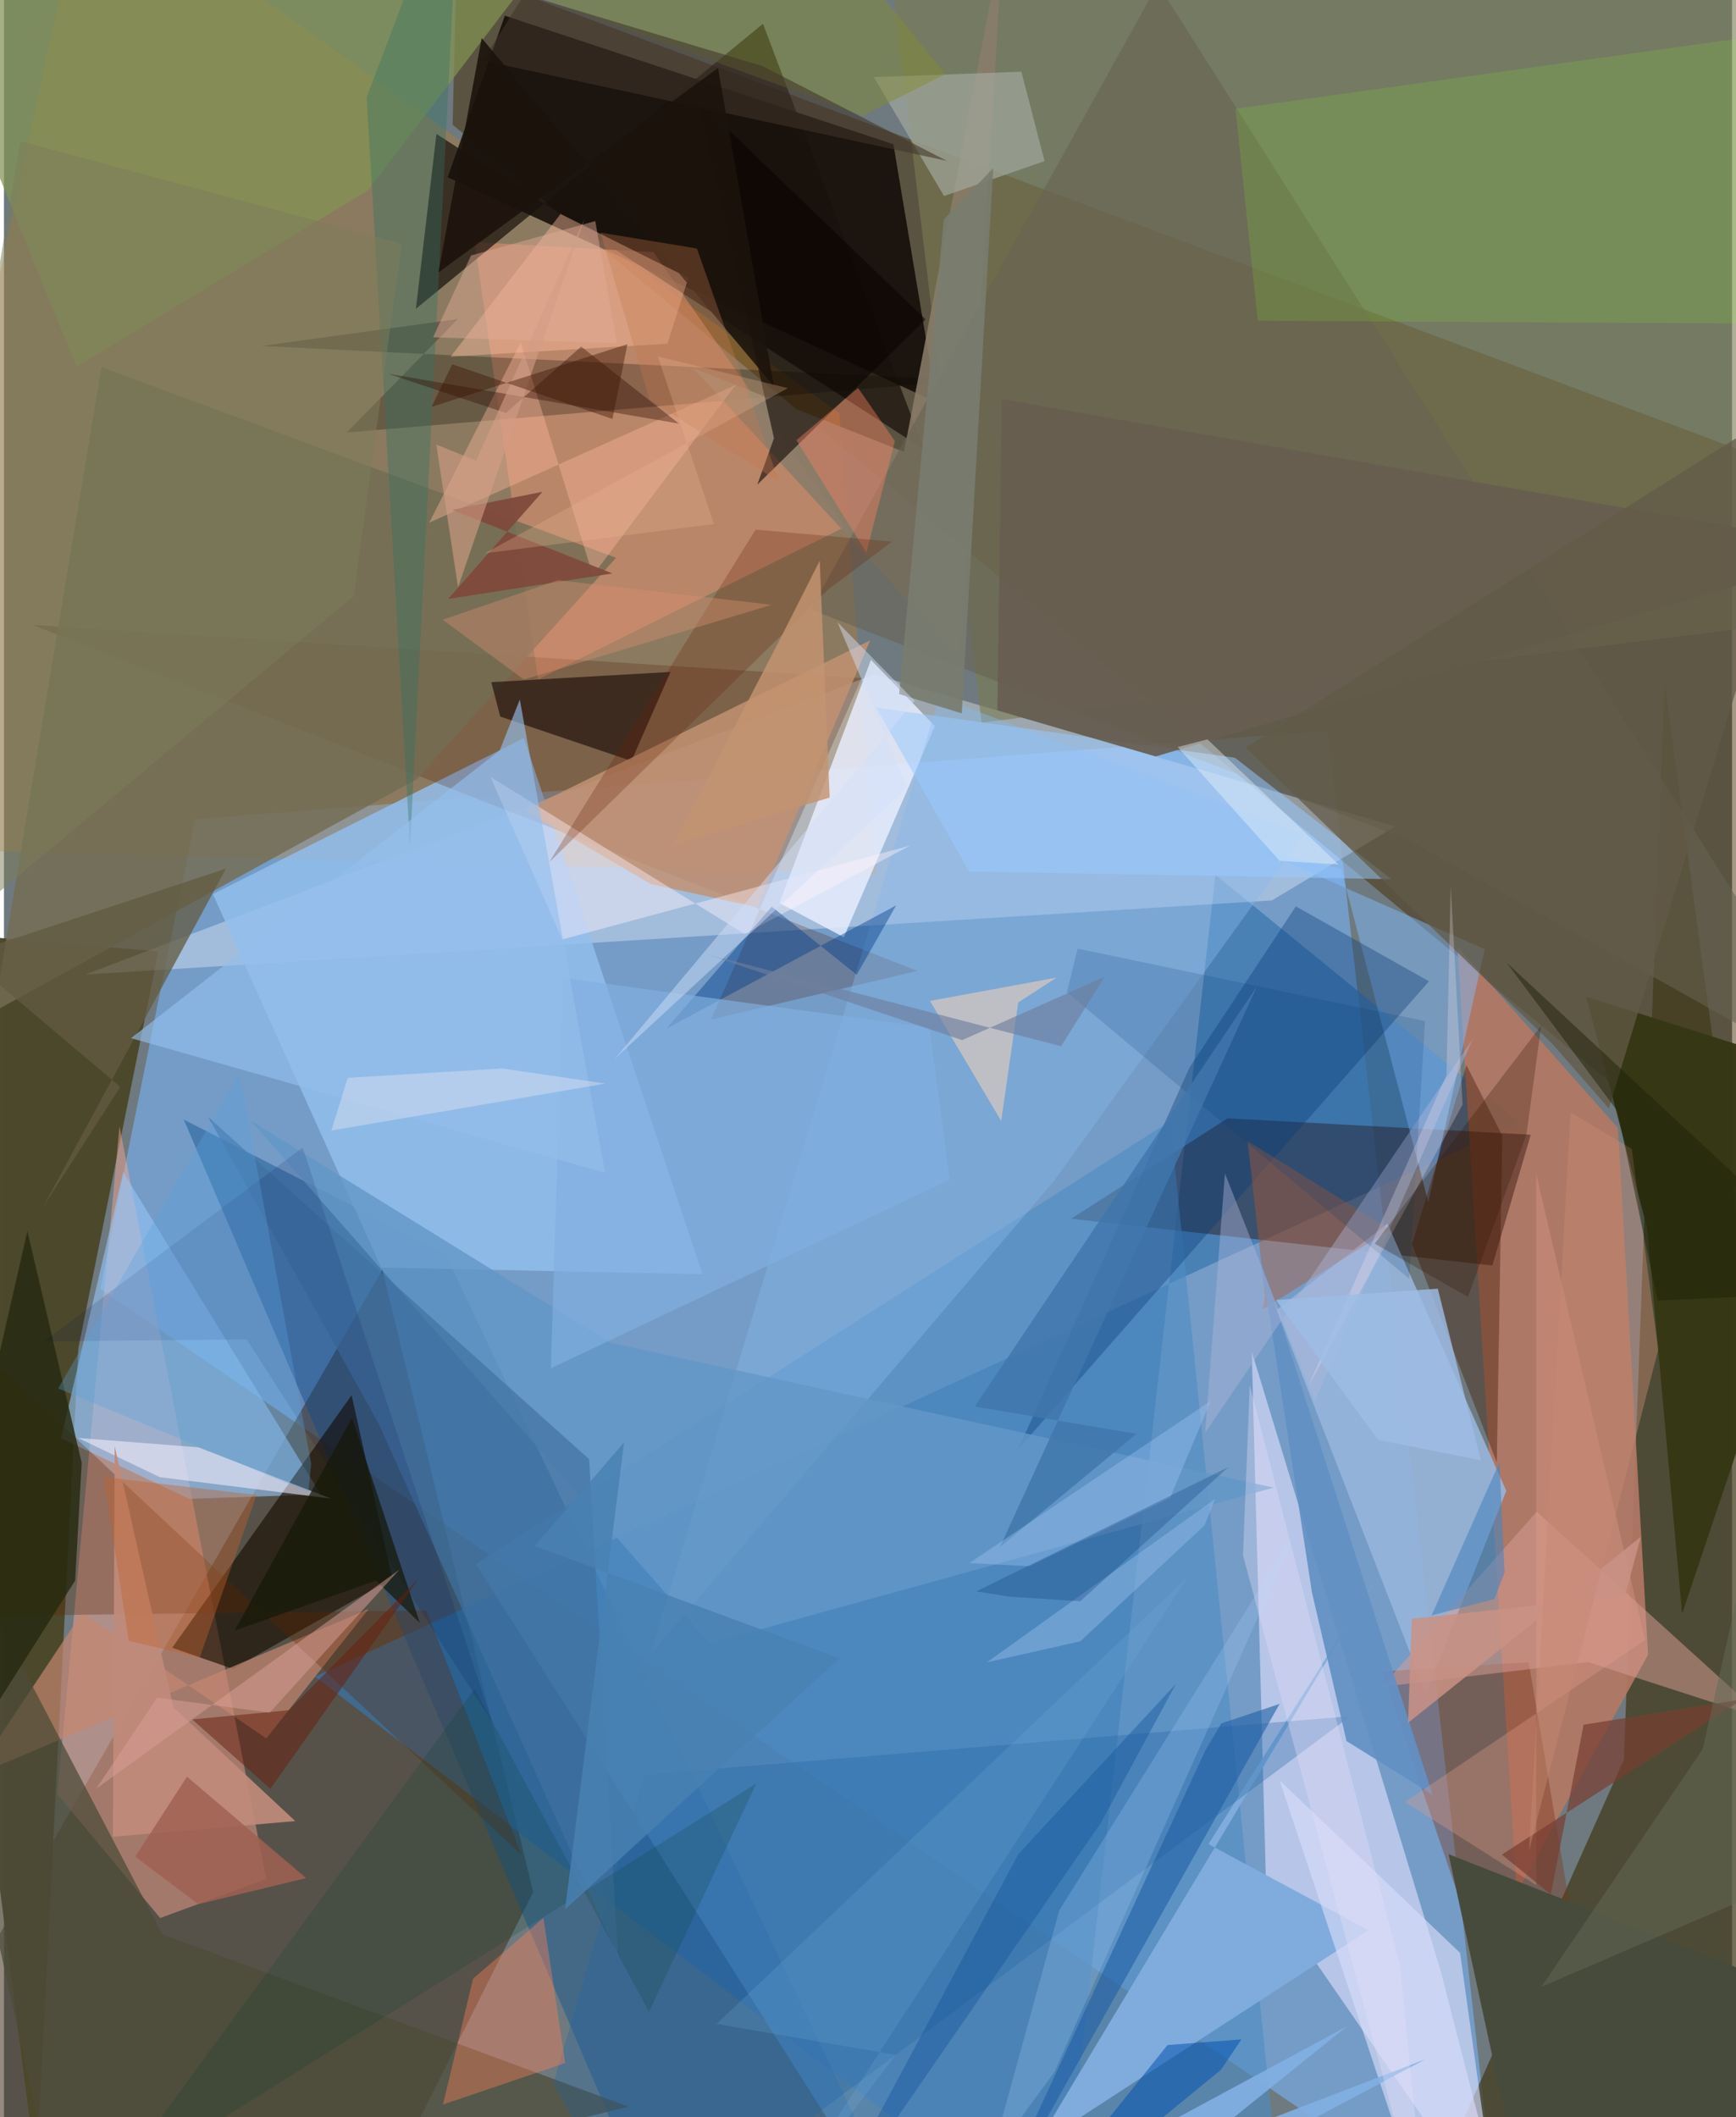 <svg xmlns="http://www.w3.org/2000/svg" width="228" height="278" viewBox="0 0 836 1024"><path fill="#6e7a7f" d="M0 0h836v1024H0z"/><path fill="#77b0f0" fill-opacity=".639" d="M640.514 353.373L92.388 396.218l-45.78 227.2L723.586 1086z"/><path fill="#452b02" fill-opacity=".486" d="M875.51 605.035L217.064 60.325l1.797-75.149 634.32 237.491z"/><path fill="#463522" fill-opacity=".576" d="M256.019 915.123L170.37 1086l-229.366-51.762 242.04-420.146z"/><path fill="#3775ae" fill-opacity=".686" d="M150.484 810.98L510.883 1086l75.193-662.898 147.011 119.871z"/><path fill="#df7c00" fill-opacity=".255" d="M404.13 199.78L40.008-62-62 410.255l483.994 12.593z"/><path fill="#110a06" fill-opacity=".851" d="M430.283 69.764L242.323 7.588l-27.68 78.136 236.56 108.886z"/><path fill="#423b1c" fill-opacity=".737" d="M697.018 1045.375L898 1031.23l-94.618-700.955-19.721 520.742z"/><path fill="#4c482b" fill-opacity=".992" d="M36.013 651.989l38.692-191.811L-62 448.55l77.672 601.634z"/><path fill="#f1f3ff" fill-opacity=".369" d="M613.376 435.497l59.713-35.792L420.847 326.2 39.245 471.37z"/><path fill="#d6d9f8" fill-opacity=".678" d="M729.16 1086L610.613 914.36l-6.956-260.55 91.386 299.4z"/><path fill="#b27864" fill-opacity=".918" d="M795.372 800.319l-14.567-254.736-77.663-87.634 28.672 457.532z"/><path fill="#ffa996" fill-opacity=".451" d="M126.857 908.818l-51.28 18.86-49.755-59.883 30.07-323.065z"/><path fill="#797b52" fill-opacity=".612" d="M423.095-62l434.011 39.993L898 297.041l-425.045 52.44z"/><path fill="#145591" fill-opacity=".463" d="M213.335 606.07l226.205 476.943-124.214-6.456L86.996 541.5z"/><path fill="#93beed" fill-opacity=".824" d="M337.962 616.31l-155.455-3.234-81.433-180.648 150.472-75.475z"/><path fill="#280602" fill-opacity=".396" d="M720.05 612.08l-203.794-22.607 75.706-48.578 146.663 7.927z"/><path fill="#96b4da" fill-opacity=".91" d="M615.747 633.513l72.195 185.638 38.839-98.116-57.498-129.21z"/><path fill="#95c4f4" fill-opacity=".62" d="M89.615 724.933l63.624-2.175-95.532-155.803-30.066 128.672z"/><path fill="#df9073" fill-opacity=".553" d="M406.895 254.855L314.26 121.998l-86.608-4.933 30.722 211.547z"/><path fill="#4f8bc3" fill-opacity=".624" d="M228.297 756.454l335.938-214.25L619.579 1086l-203.431-33.223z"/><path fill="#4a1300" fill-opacity=".227" d="M13.815 302.26l428.118 167.343-99.859 23.458 72.866-165.087z"/><path fill="#19110a" fill-opacity=".702" d="M445.057 217.347L209.22 64.78l-9.933 84.573L367.194 11.489z"/><path fill="#180e00" fill-opacity=".643" d="M168.19 674.799l19.64 88.71-77.106 43.66-29.35-10.22z"/><path fill="#746d53" fill-opacity=".831" d="M47.194 177.565l248.918 92.22-96.327 107.043L-4.718 489.212z"/><path fill="#e9effe" fill-opacity=".824" d="M419.419 319.155l-44.25 117.64 31.114 16.49 44.051-102.108z"/><path fill="#363714" fill-opacity=".969" d="M794.95 594.116l16.902 186.451L898 524.005l-132.675-42.009z"/><path fill="#83bbfe" fill-opacity=".478" d="M646.844 420.242l-41.84-10.148 111.358 49-27.298 122.296z"/><path fill="#7c3316" fill-opacity=".376" d="M764.786 964.868l-27.138-160.96-71.007 4.547 56.195 164.983z"/><path fill="#c58671" fill-opacity=".694" d="M126.927 840.823l-89.136-60.767-52.566 79.027 191.106-80.794z"/><path fill="#083a75" fill-opacity=".353" d="M689.37 474.62L490.676 700.904l82.904-184.679 51.401-77.843z"/><path fill="#120402" fill-opacity=".58" d="M322.453 324.993l-86.697 4.949 4.339 16.634 63.446 21.467z"/><path fill="#d99f97" fill-opacity=".506" d="M666.5 815.857l75.018-84.696 110.837 100.523-86.037-27.783z"/><path fill="#0a0500" fill-opacity=".263" d="M219.635 154.282l-95.016 13.07 340.69 16.62-299.546 25.226z"/><path fill="#80acdc" fill-opacity=".988" d="M582.688 891.93l81.447-128.88-165.254 275.188 161.305-104.667z"/><path fill="#612600" fill-opacity=".306" d="M250.296 897.043L-1.28 661.819-62 782.233l266.355-3.308z"/><path fill="#c39272" fill-opacity=".831" d="M252.051 391.811l60.675 35.691 51.608 11.315 54.731-129.092z"/><path fill="#8a7c69" fill-opacity=".871" d="M333.344 177.966l102.091 40.614 47.989-250.34-21.27 349.365z"/><path fill="#84b6ea" fill-opacity=".416" d="M312.84 800.008l195.083-228.78 120.821-167.7-176.29-66.468z"/><path fill="#ffbfa2" fill-opacity=".424" d="M216.095 172.531l53.193-69.052 61.83 30.91-10.151 31.845z"/><path fill="#829354" fill-opacity=".722" d="M-62-62l97.039 239.465 141.15-85.479L293.4-62z"/><path fill="#441900" fill-opacity=".392" d="M707.502 515.153L681.2 601.74l41.008 105.675 2.643-158.136z"/><path fill="#686252" fill-opacity=".573" d="M680.67 406.818L898 528.537 558.198-7.738 390.267 294.785z"/><path fill="#4d4c39" fill-opacity=".733" d="M76.612 935.527l225.467 83.406L29.795 1086-62 670.682z"/><path fill="#2263a2" fill-opacity=".314" d="M309.755 858.378l-43.96 149.253 41.99 78.369 343.59-255.95z"/><path fill="#a5aba1" fill-opacity=".655" d="M420.834 37.317l33.928 57.502 48.643-16.905-11.214-43.227z"/><path fill="#090301" fill-opacity=".569" d="M335.783 48.576l110.058 105.916-81.422 79.957 8.094-22.474z"/><path fill="#ffb89e" fill-opacity=".396" d="M249.99 165.654l34.921 112.59 69.034-92.032-148.197 66.569z"/><path fill="#262a10" fill-opacity=".824" d="M11.337 595.46l26.277 112.02-3.176 56.99L-62 916.54z"/><path fill="#6397c7" fill-opacity=".808" d="M341.342 794.824l272.897-75.329-320.98-70.122-173.856-107.376z"/><path fill="#fb8058" fill-opacity=".404" d="M271.528 997.82l-10.55-70.191-34.043 29.433-14.544 60.833z"/><path fill="#81ff1d" fill-opacity=".141" d="M606.546 155.143l233.218 1.304L898 10.442l-302.212 42.19z"/><path fill="#d9ddf9" fill-opacity=".631" d="M715.662 1024.812L691.776 1086l-74.655-224.91 87.312 83.458z"/><path fill="#474c3d" fill-opacity=".996" d="M898 975.084L766.601 1086l-35.774-41.637-31.979-147.567z"/><path fill="#fff3fc" fill-opacity=".416" d="M235.281 375.71l34.772 78.685 168.315-45.413-80.093 42.752z"/><path fill="#ad5733" fill-opacity=".424" d="M610.057 626.74l-.975 6.489 61.503-38.543-68.92-42.73z"/><path fill="#f4efff" fill-opacity=".561" d="M158.242 724.83l-64.27-24.817-58.121-4.528 39.525 18.953z"/><path fill="#013c88" fill-opacity=".424" d="M412.548 471.451l19.058-33.538-111.049 59.543 50.876-58.945z"/><path fill="#6390c3" fill-opacity=".925" d="M691.099 868.052l-41.619-25.986-16.686-71.813L608.11 609.65z"/><path fill="#b2b6db" fill-opacity=".416" d="M590.677 567.542l-9.575 125.457 129.38-190.35-76.423 175.06z"/><path fill="#f2d2b9" fill-opacity=".557" d="M448.005 484.106l61.137-11.232-18.465 11.973-8.245 57.305z"/><path fill="#bf8a7a" fill-opacity=".929" d="M140.913 880.797l-58.946-55.02L53.562 699.43l-.866 188.947z"/><path fill="#625a42" fill-opacity=".753" d="M56.298 525.709l-37.444 58.196 88.55-163.753-126.581 41.743z"/><path fill="#97c9ff" fill-opacity=".522" d="M421.936 342.224l44.965 79.303 204.345 3.705-75.787-58.753z"/><path fill="#828b30" fill-opacity=".455" d="M92.246-62L415.543 55.96l39.872-20.066L376.16-62z"/><path fill="#e39f8a" fill-opacity=".325" d="M741.248 911.79l-.007-344.123 52.643 225.625-116.1 78.28z"/><path fill="#2f7163" fill-opacity=".353" d="M219.41-45.248l-22.955 454.58L175.49 46.978l34.964-92.41z"/><path fill="#f98161" fill-opacity=".416" d="M413.195 187.646l-29.806 25.26 33.835 54.4 13.786-53.965z"/><path fill="#80afdf" fill-opacity=".663" d="M270.344 472.968l-5.751 188.796 192.933-91.217-9.76-73.514z"/><path fill="#215fa5" fill-opacity=".6" d="M581.138 846.712l7.756-13.143 28.23-9.463-144.456 256.992z"/><path fill="#4071a1" fill-opacity=".69" d="M181.476 688.961l115.586 257.287-13.966-240.476L98.873 540.348z"/><path fill="#300c00" fill-opacity=".376" d="M185.654 180.724l57.173 19.03 36.432-32.1 47.278 37.227z"/><path fill="#95beec" fill-opacity=".635" d="M249.556 338.343l-9.722 24.57-178.358 139.2 229.267 65.102z"/><path fill="#685e51" fill-opacity=".918" d="M480.593 343.569l76.584 22.29L898 265.57l-415.245-72.544z"/><path fill="#093e32" fill-opacity=".196" d="M227.683 816.878l84.37 156.194 51.929-110.482L50.07 1059.623z"/><path fill="#6a230b" fill-opacity=".271" d="M363.595 256.187l66.07 5.763-30.866 23.11-134.99 131.933z"/><path fill="#625a47" fill-opacity=".745" d="M883.877 182.991L600.615 361.618 749.22 505.042l27.167 31.103z"/><path fill="#783e32" fill-opacity=".71" d="M764.173 834.183l-15.822 82.064-23.737-19.23 116.429-75.12z"/><path fill="#c2632e" fill-opacity=".4" d="M48.273 714.411L60.365 793.6l34.364 8.13 27.447-78.659z"/><path fill="#a8d2fd" fill-opacity=".235" d="M508.117 1002.277l118.37-264.389-115.962 186.136-32.936 119.745z"/><path fill="#013d76" fill-opacity=".173" d="M679.836 618.496l7.648-124.619-168.058-35.05-5.217 21.09z"/><path fill="#000f4e" fill-opacity=".129" d="M144.52 555.04L19.436 648.77l98.008-.917 118.882 185.27z"/><path fill="#fde7f1" fill-opacity=".259" d="M630.884 670.706l66.957-150.68 2.065-91.393 5.745 105.607z"/><path fill="#9ebde5" fill-opacity=".816" d="M615.438 628.746l78.21-5.453 20.836 83.022-49.785-9.884z"/><path fill="#161809" fill-opacity=".722" d="M168.36 685.743L111.6 788.64l68.39-24.158 21.18 20.414z"/><path fill="#80493b" fill-opacity=".933" d="M260.542 237.863L214.855 289.7l79.484-12.346-77.54-30.75z"/><path fill="#681d0d" fill-opacity=".498" d="M128.895 865.19l71.832-101.807-62.86 63.78-46.79 4.464z"/><path fill="#40352a" fill-opacity=".576" d="M231.638 29.303L251.74-2.642l115.264 34.621 89.108 45.81z"/><path fill="#a06052" fill-opacity=".831" d="M63.5 897.981L94 920.998l52.193-12.62-57.646-49.053z"/><path fill="#dba199" fill-opacity=".494" d="M74.125 821.118l54.467 7.208 62.664-69.1L44.573 865.15z"/><path fill="#0052b0" fill-opacity=".522" d="M562.883 989.106l35.787-2.73-9.92 14.7L485.192 1086z"/><path fill="#c99285" fill-opacity=".859" d="M681.086 782.934l103.14-10.994 7.618-28.602-112.574 89.919z"/><path fill="#4077ac" fill-opacity=".827" d="M469.655 680.275l78.241 13.246-66.027 54.647 124.373-271.232z"/><path fill="#c49371" fill-opacity=".827" d="M394.644 271.23l-19.202 37.927-51.693 99.596 75.697-23.015z"/><path fill="#311800" fill-opacity=".275" d="M663.154 601.49l45.079 25.827 28.323-78.655 7.106-52.578z"/><path fill="#c68972" fill-opacity=".439" d="M800.277 652.855l-62.465 242.167 20.056-357.015 29.632 17.702z"/><path fill="#4b85bd" fill-opacity=".596" d="M690.651 781.323l30.39-7.94 4.92-12.862-2.467-53.324z"/><path fill="#a7cbf9" fill-opacity=".337" d="M467 756.01l29.162 1.529 68.029-33.18 19.642-46.82z"/><path fill="#82b1e5" fill-opacity=".882" d="M649.612 980.125L518.162 1086l169.431-89.97L453.22 1086z"/><path fill="#dd9071" fill-opacity=".392" d="M268.026 280.612l-55.715 19.15 39.19 28.912 119.884-36.142z"/><path fill="#eff7fc" fill-opacity=".396" d="M582.191 357.587l63.477 60.526-28.583-1.765-49.272-55.017z"/><path fill="#6e7f9d" fill-opacity=".635" d="M511.393 506.026l21.135-33.609-69.008 30.655-124.534-41.812z"/><path fill="#f9eff5" fill-opacity=".337" d="M158.37 546.815l132.658-22.73-50.113-7.295-74.594 4.554z"/><path fill="#1c120c" fill-opacity=".886" d="M372.497 186.93L231.117 18.423l-20.922 113.345 135.232-98.845z"/><path fill="#92bae6" fill-opacity=".475" d="M475.498 804.016l45.2-10.177 60.106-56.087 5.185-12.815z"/><path fill="#5aa0dd" fill-opacity=".318" d="M26.226 671.557l87.734-152.673 34.658 189.139-1.37 13.545z"/><path fill="#73b1d8" fill-opacity=".208" d="M572.487 762.9l-200.735 309.692 59.624-78.704-86.604-14.998z"/><path fill="#07346f" fill-opacity=".263" d="M592.322 709.605l-71.64 64.873-34.001-2.205-16.291-2.572z"/><path fill="#e0ac97" fill-opacity=".463" d="M225.966 123.569l-18.372 39.575 88.875 2.873-10.4-59.086z"/><path fill="#1c2106" fill-opacity=".475" d="M726.85 465.485l53.678 71.869 19.507 91.669L898 624.538z"/><path fill="#7c7c5a" fill-opacity=".502" d="M7.965 68.309L-62 481.18l231.17-192.884 23.276-170.375z"/><path fill="#797c6f" fill-opacity=".918" d="M433.044 335.67l21.614-229.619 23.946-24.718-15.246 263.709z"/><path fill="#d39c86" fill-opacity=".608" d="M209.151 215.02l10.533 69.006 61.072-177.883-52.325 116.662z"/><path fill="#e7dff7" fill-opacity=".353" d="M599.406 752.23l3.272-82.274 72.58 280.586L688.991 1086z"/><path fill="#646954" fill-opacity=".514" d="M743.778 960.934l99.444-42.758 40.685-346.6-62.12 274.48z"/><path fill="#c5794e" fill-opacity=".325" d="M312.307 193.405l62.651 39.574-39.723-112.788-46.63-7.67z"/><path fill="#d2dff9" fill-opacity=".471" d="M437.035 381.07l-33.849-80.193 37.377 38.104-145.05 173.111z"/><path fill="#18599e" fill-opacity=".447" d="M530.697 881.61l36.332-67.28-76.302 82.445L389.399 1086z"/><path fill="#e9b490" fill-opacity=".286" d="M343.486 253.466l-110.926 14.15 146.65-79.88-62.894-15.354z"/><path fill="#3c1300" fill-opacity=".42" d="M206.83 196.797l94.787-30.335-7.243 36.174-77.511-26.437z"/><path fill="#4881b2" fill-opacity=".831" d="M300.026 697.536l-28.583 225.92 132.739-121.392-147.406-54.3z"/></svg>